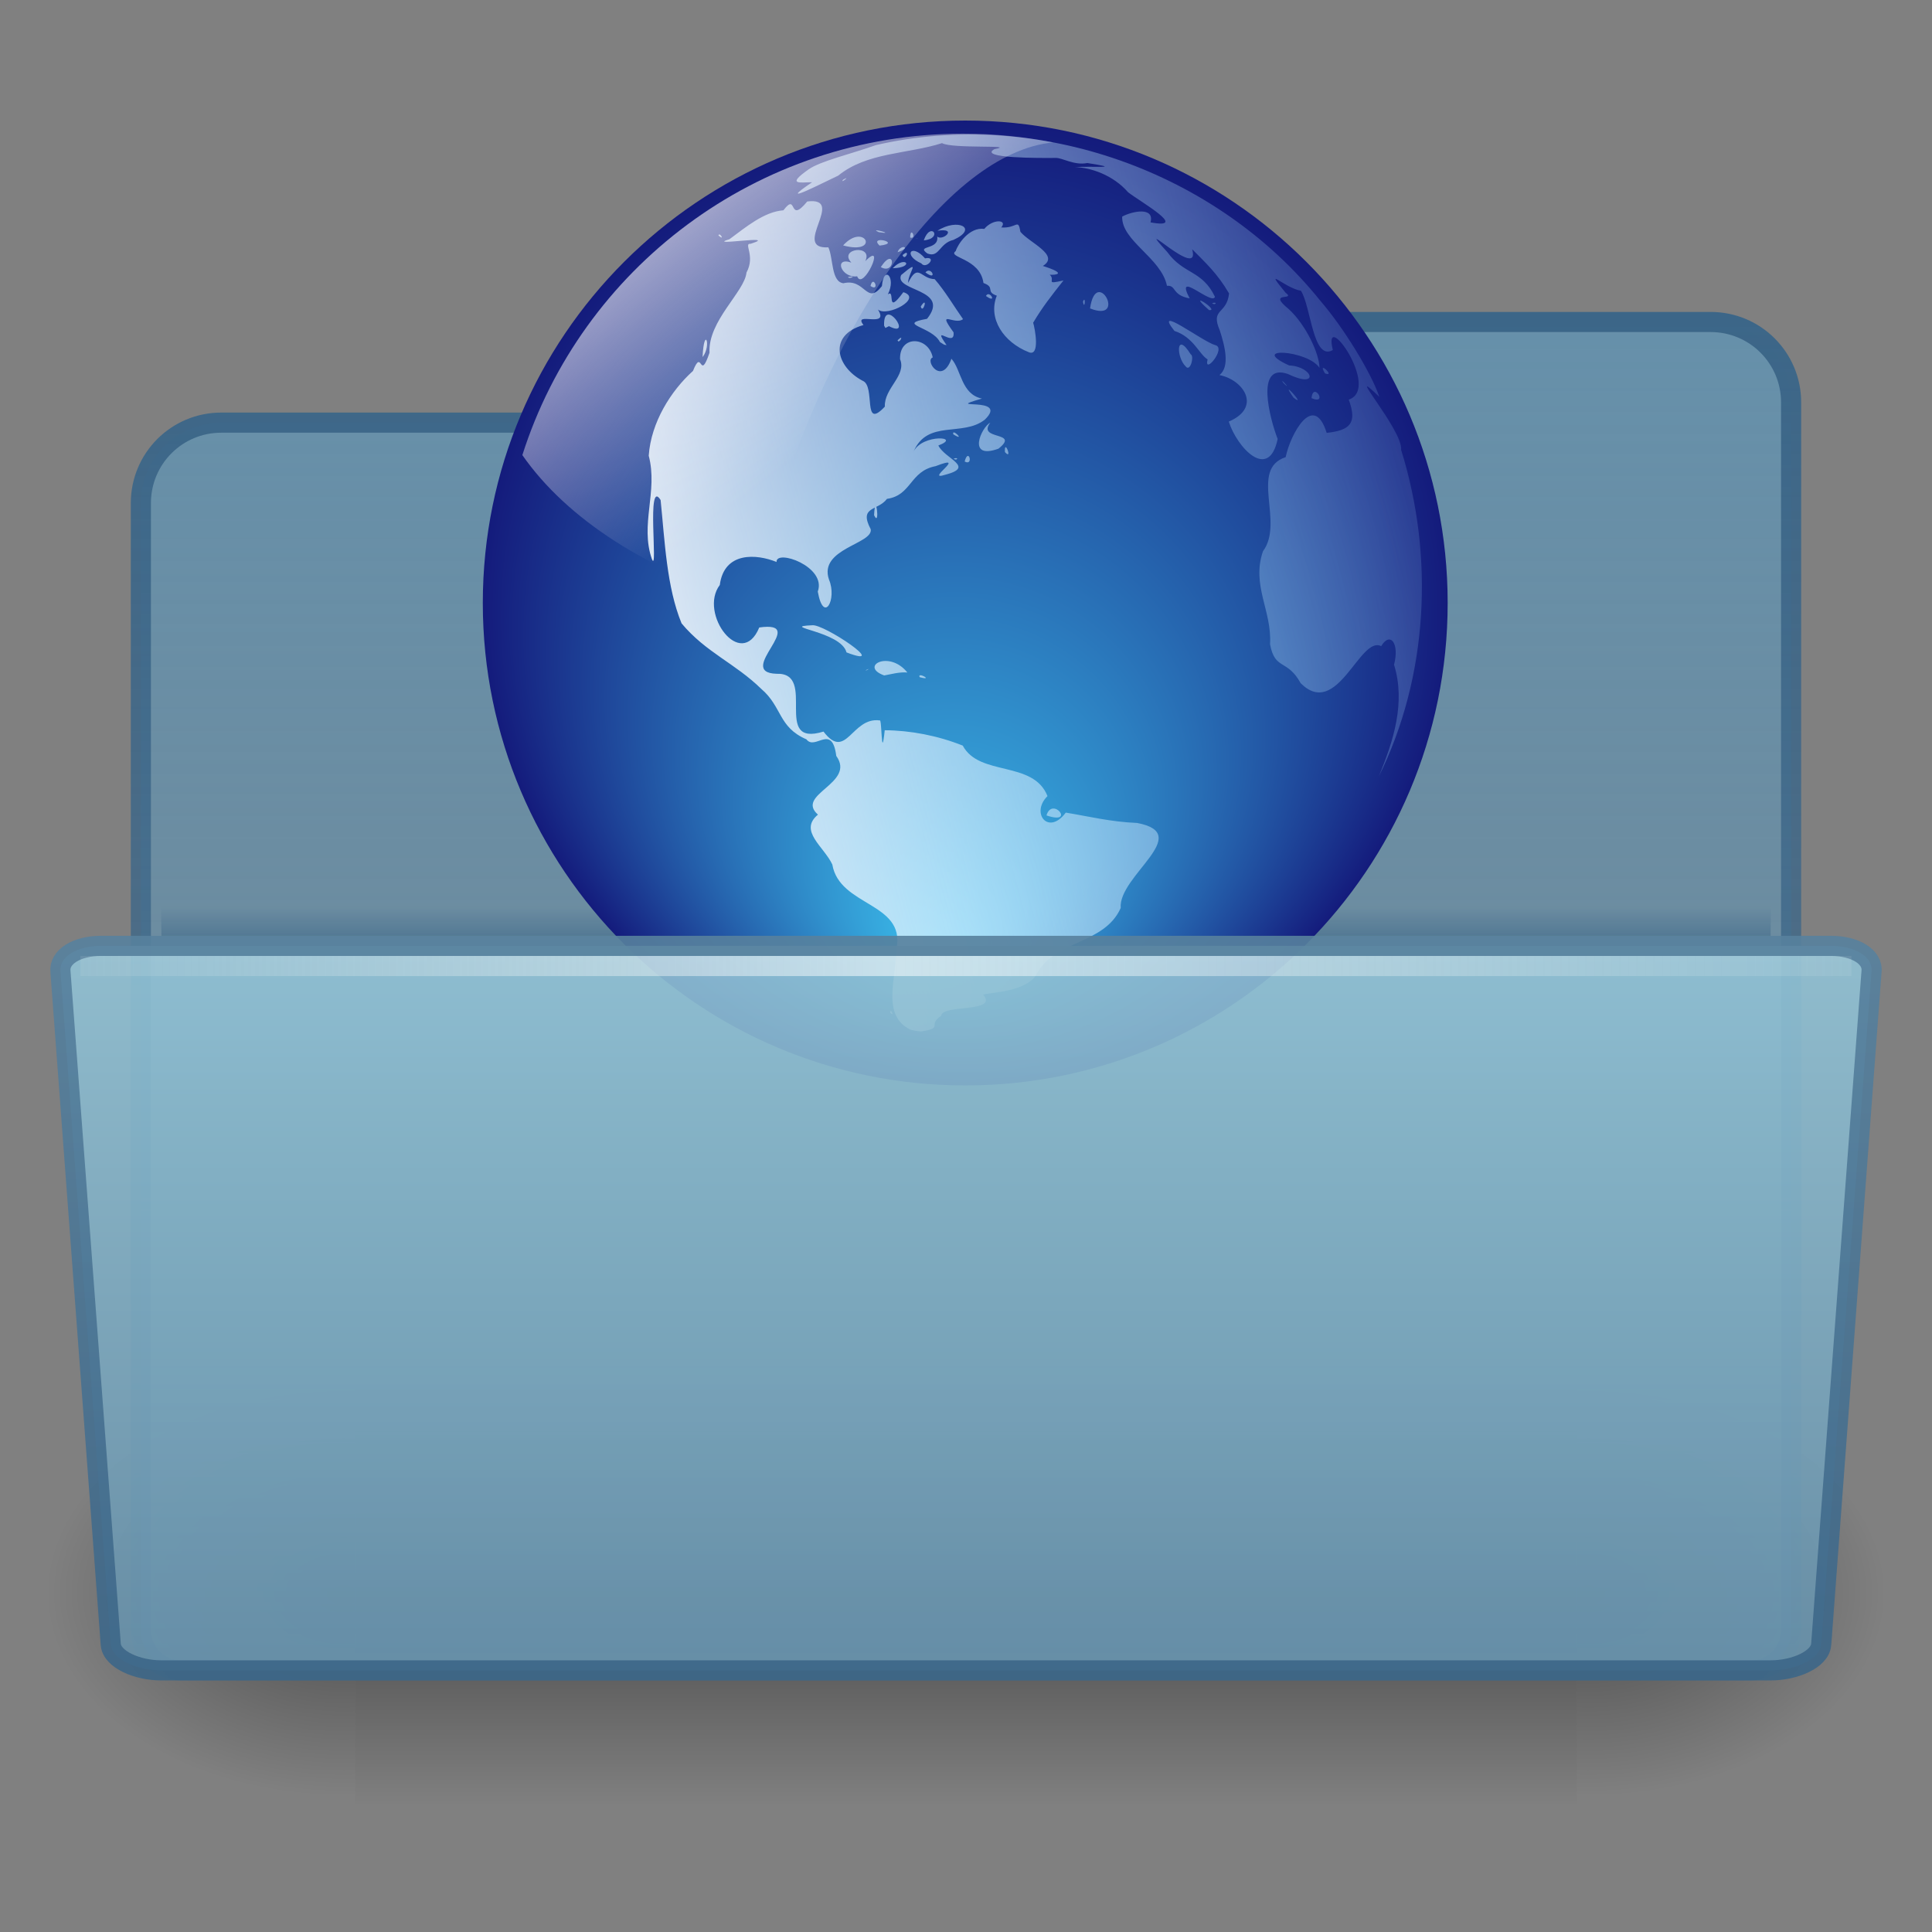 <?xml version="1.0" encoding="UTF-8" standalone="no"?>
<!-- Created with Inkscape (http://www.inkscape.org/) -->

<svg
   xmlns:dc="http://purl.org/dc/elements/1.1/"
   xmlns:cc="http://creativecommons.org/ns#"
   xmlns:rdf="http://www.w3.org/1999/02/22-rdf-syntax-ns#"
   xmlns:svg="http://www.w3.org/2000/svg"
   xmlns="http://www.w3.org/2000/svg"
   xmlns:xlink="http://www.w3.org/1999/xlink"
   xmlns:sodipodi="http://sodipodi.sourceforge.net/DTD/sodipodi-0.dtd"
   xmlns:inkscape="http://www.inkscape.org/namespaces/inkscape"
   width="96"
   height="96"
   id="svg8280"
   sodipodi:version="0.32"
   inkscape:version="0.48.3.1 r9886"
   sodipodi:docname="document-open-remote.svg"
   inkscape:output_extension="org.inkscape.output.svg.inkscape"
   version="1.1">
  <rect width="100%" height="100%" fill="#808080" stroke="none"/>
  <defs
     id="defs8282">
    <linearGradient
       inkscape:collect="always"
       xlink:href="#linearGradient5048-15"
       id="linearGradient3546"
       gradientUnits="userSpaceOnUse"
       gradientTransform="matrix(0.063,0,0,0.043,1.283,18.648)"
       x1="302.857"
       y1="366.648"
       x2="302.857"
       y2="609.505" />
    <linearGradient
       id="linearGradient5048-15">
      <stop
         style="stop-color:black;stop-opacity:0;"
         offset="0"
         id="stop5050-1" />
      <stop
         id="stop5056-5"
         offset="0.5"
         style="stop-color:black;stop-opacity:1;" />
      <stop
         style="stop-color:black;stop-opacity:0;"
         offset="1"
         id="stop5052-0" />
    </linearGradient>
    <radialGradient
       inkscape:collect="always"
       xlink:href="#linearGradient5060-22"
       id="radialGradient3543"
       gradientUnits="userSpaceOnUse"
       gradientTransform="matrix(0.063,0,0,0.043,1.295,18.648)"
       cx="605.714"
       cy="486.648"
       fx="605.714"
       fy="486.648"
       r="117.143" />
    <linearGradient
       inkscape:collect="always"
       id="linearGradient5060-22">
      <stop
         style="stop-color:black;stop-opacity:1;"
         offset="0"
         id="stop5062-8" />
      <stop
         style="stop-color:black;stop-opacity:0;"
         offset="1"
         id="stop5064-1" />
    </linearGradient>
    <radialGradient
       inkscape:collect="always"
       xlink:href="#linearGradient5060-22"
       id="radialGradient3540"
       gradientUnits="userSpaceOnUse"
       gradientTransform="matrix(-0.063,0,0,0.043,46.705,18.648)"
       cx="605.714"
       cy="486.648"
       fx="605.714"
       fy="486.648"
       r="117.143" />
    <linearGradient
       id="linearGradient4064-7-5">
      <stop
         style="stop-color:#6690aa;stop-opacity:1;"
         offset="0"
         id="stop4066-4-6" />
      <stop
         style="stop-color:#6690aa;stop-opacity:0.502;"
         offset="1"
         id="stop4068-8-3" />
    </linearGradient>
    <linearGradient
       id="linearGradient4054-7-0">
      <stop
         style="stop-color:#3c6688;stop-opacity:1;"
         offset="0"
         id="stop4056-0-4" />
      <stop
         style="stop-color:#3c6688;stop-opacity:0.502;"
         offset="1"
         id="stop4058-9-1" />
    </linearGradient>
    <linearGradient
       gradientTransform="matrix(1.003,0,0,1,-8.237,8)"
       y2="19.958"
       x2="71.999"
       y1="14.258"
       x1="71.999"
       gradientUnits="userSpaceOnUse"
       id="linearGradient9101-3">
      <stop
         id="stop9103-0"
         style="stop-color:#3c6688;stop-opacity:0;"
         offset="0.25" />
      <stop
         id="stop9105-2"
         style="stop-color:#3c6688;stop-opacity:1;"
         offset="1" />
    </linearGradient>
    <linearGradient
       id="linearGradient10176-71"
       gradientUnits="userSpaceOnUse"
       x1="71.999"
       y1="14.258"
       x2="71.999"
       y2="19.958"
       gradientTransform="matrix(1.003,0,0,1,-8.237,8)">
      <stop
         offset="0.004"
         style="stop-color:#eaeaea;stop-opacity:0;"
         id="stop10178-84" />
      <stop
         id="stop10180-1"
         style="stop-color:#ffffff;stop-opacity:0.529;"
         offset="0.461" />
      <stop
         offset="1"
         style="stop-color:#f5f5f5;stop-opacity:0"
         id="stop10182-0" />
    </linearGradient>
    <linearGradient
       inkscape:collect="always"
       xlink:href="#linearGradient9101-3"
       id="linearGradient3270"
       gradientUnits="userSpaceOnUse"
       gradientTransform="matrix(0.371,0,0,0.167,-2.697,19.667)"
       x1="71.999"
       y1="14.258"
       x2="71.999"
       y2="19.958" />
    <linearGradient
       inkscape:collect="always"
       xlink:href="#linearGradient4064-7-5"
       id="linearGradient3273"
       gradientUnits="userSpaceOnUse"
       gradientTransform="translate(-47,0)"
       x1="71"
       y1="8"
       x2="71"
       y2="41.5" />
    <linearGradient
       inkscape:collect="always"
       xlink:href="#linearGradient4054-7-0"
       id="linearGradient3275"
       gradientUnits="userSpaceOnUse"
       gradientTransform="translate(-47,0)"
       x1="71"
       y1="8"
       x2="71"
       y2="41.5" />
    <linearGradient
       inkscape:collect="always"
       xlink:href="#linearGradient10176-71"
       id="linearGradient3413"
       gradientUnits="userSpaceOnUse"
       gradientTransform="matrix(0.455,0,0,0.471,-5.4,7.36)"
       x1="7.238"
       y1="36.005"
       x2="122.171"
       y2="36.005" />
    <linearGradient
       inkscape:collect="always"
       xlink:href="#linearGradient9073-9-7-5"
       id="linearGradient3385-4"
       gradientUnits="userSpaceOnUse"
       gradientTransform="matrix(0.352,0,0,0.355,-85.937,-103.34)"
       x1="167.641"
       y1="328.877"
       x2="167.641"
       y2="407.692" />
    <linearGradient
       id="linearGradient9073-9-7-5">
      <stop
         id="stop9075-9-7-1"
         offset="0"
         style="stop-color:#aadfee;stop-opacity:1" />
      <stop
         id="stop9077-5-4-1"
         offset="1"
         style="stop-color:#6690aa;stop-opacity:1" />
    </linearGradient>
    <linearGradient
       inkscape:collect="always"
       xlink:href="#linearGradient9087-5-2-5"
       id="linearGradient3387-2"
       gradientUnits="userSpaceOnUse"
       gradientTransform="translate(-233.998,-3)"
       x1="206.997"
       y1="16.5"
       x2="206.997"
       y2="44.5" />
    <linearGradient
       inkscape:collect="always"
       id="linearGradient9087-5-2-5">
      <stop
         style="stop-color:#6690aa;stop-opacity:1"
         offset="0"
         id="stop9089-5-0-4" />
      <stop
         style="stop-color:#3c6688;stop-opacity:1"
         offset="1"
         id="stop9091-1-6-6" />
    </linearGradient>
    <linearGradient
       id="linearGradient3142">
      <stop
         style="stop-color:#3cc1ee;stop-opacity:1;"
         offset="0"
         id="stop3144" />
      <stop
         style="stop-color:#141b7c;stop-opacity:1;"
         offset="1"
         id="stop3146" />
    </linearGradient>
    <radialGradient
       gradientUnits="userSpaceOnUse"
       gradientTransform="matrix(0.823,0.231,0.27,-0.963,-96.227,-315.343)"
       fy="-289.913"
       fx="297.45"
       r="17.153"
       cy="-290.592"
       cx="299.448"
       id="XMLID_2_-6">
      <stop
         id="stop228"
         style="stop-color:#FFFFFF"
         offset="0" />
      <stop
         id="stop230"
         style="stop-color:#91d3ff;stop-opacity:0;"
         offset="1" />
    </radialGradient>
    <linearGradient
       inkscape:collect="always"
       id="linearGradient4046">
      <stop
         style="stop-color:#ffffff;stop-opacity:1;"
         offset="0"
         id="stop4048" />
      <stop
         style="stop-color:#ffffff;stop-opacity:0;"
         offset="1"
         id="stop4050" />
    </linearGradient>
    <radialGradient
       inkscape:collect="always"
       xlink:href="#linearGradient3142"
       id="radialGradient3500"
       gradientUnits="userSpaceOnUse"
       cx="138.81"
       cy="147.785"
       fx="135.295"
       fy="217.461"
       r="92.351" />
    <linearGradient
       inkscape:collect="always"
       xlink:href="#XMLID_2_-6"
       id="linearGradient3502"
       gradientUnits="userSpaceOnUse"
       gradientTransform="matrix(0.182,0,0,0.182,219.968,-13.228)"
       x1="-1085.959"
       y1="539.41"
       x2="-474.685"
       y2="375.619" />
    <linearGradient
       inkscape:collect="always"
       xlink:href="#linearGradient4046"
       id="linearGradient3504"
       gradientUnits="userSpaceOnUse"
       gradientTransform="matrix(0.982,0,0,0.979,-0.235,7.487)"
       x1="22.196"
       y1="-3.091"
       x2="51.626"
       y2="35.567" />
    <linearGradient
       inkscape:collect="always"
       xlink:href="#linearGradient5048-15"
       id="linearGradient3064"
       gradientUnits="userSpaceOnUse"
       gradientTransform="matrix(0.063,0,0,0.043,1.283,18.648)"
       x1="302.857"
       y1="366.648"
       x2="302.857"
       y2="609.505" />
    <radialGradient
       inkscape:collect="always"
       xlink:href="#linearGradient5060-22"
       id="radialGradient3066"
       gradientUnits="userSpaceOnUse"
       gradientTransform="matrix(0.063,0,0,0.043,1.295,18.648)"
       cx="605.714"
       cy="486.648"
       fx="605.714"
       fy="486.648"
       r="117.143" />
    <radialGradient
       inkscape:collect="always"
       xlink:href="#linearGradient5060-22"
       id="radialGradient3068"
       gradientUnits="userSpaceOnUse"
       gradientTransform="matrix(-0.063,0,0,0.043,46.705,18.648)"
       cx="605.714"
       cy="486.648"
       fx="605.714"
       fy="486.648"
       r="117.143" />
    <linearGradient
       inkscape:collect="always"
       xlink:href="#linearGradient4064-7-5"
       id="linearGradient3070"
       gradientUnits="userSpaceOnUse"
       gradientTransform="translate(-47,0)"
       x1="71"
       y1="8"
       x2="71"
       y2="41.5" />
    <linearGradient
       inkscape:collect="always"
       xlink:href="#linearGradient4054-7-0"
       id="linearGradient3072"
       gradientUnits="userSpaceOnUse"
       gradientTransform="translate(-47,0)"
       x1="71"
       y1="8"
       x2="71"
       y2="41.5" />
    <linearGradient
       inkscape:collect="always"
       xlink:href="#linearGradient9101-3"
       id="linearGradient3074"
       gradientUnits="userSpaceOnUse"
       gradientTransform="matrix(0.371,0,0,0.167,-2.697,19.667)"
       x1="71.999"
       y1="14.258"
       x2="71.999"
       y2="19.958" />
    <radialGradient
       inkscape:collect="always"
       xlink:href="#linearGradient3142"
       id="radialGradient3076"
       gradientUnits="userSpaceOnUse"
       cx="138.81"
       cy="147.785"
       fx="135.295"
       fy="217.461"
       r="92.351" />
    <linearGradient
       inkscape:collect="always"
       xlink:href="#XMLID_2_-6"
       id="linearGradient3078"
       gradientUnits="userSpaceOnUse"
       gradientTransform="matrix(0.182,0,0,0.182,219.968,-13.228)"
       x1="-1085.959"
       y1="539.41"
       x2="-474.685"
       y2="375.619" />
    <linearGradient
       inkscape:collect="always"
       xlink:href="#linearGradient4046"
       id="linearGradient3080"
       gradientUnits="userSpaceOnUse"
       gradientTransform="matrix(0.982,0,0,0.979,-0.235,7.487)"
       x1="22.196"
       y1="-3.091"
       x2="51.626"
       y2="35.567" />
    <linearGradient
       inkscape:collect="always"
       xlink:href="#linearGradient9073-9-7-5"
       id="linearGradient3082"
       gradientUnits="userSpaceOnUse"
       gradientTransform="matrix(0.352,0,0,0.355,-85.937,-103.34)"
       x1="167.641"
       y1="328.877"
       x2="167.641"
       y2="407.692" />
    <linearGradient
       inkscape:collect="always"
       xlink:href="#linearGradient9087-5-2-5"
       id="linearGradient3084"
       gradientUnits="userSpaceOnUse"
       gradientTransform="translate(-233.998,-3)"
       x1="206.997"
       y1="16.5"
       x2="206.997"
       y2="44.5" />
    <linearGradient
       inkscape:collect="always"
       xlink:href="#linearGradient10176-71"
       id="linearGradient3086"
       gradientUnits="userSpaceOnUse"
       gradientTransform="matrix(0.455,0,0,0.471,-5.4,7.36)"
       x1="7.238"
       y1="36.005"
       x2="122.171"
       y2="36.005" />
    <linearGradient
       inkscape:collect="always"
       xlink:href="#linearGradient9101-3"
       id="linearGradient3099"
       gradientUnits="userSpaceOnUse"
       gradientTransform="matrix(0.742,0,0,0.333,-5.393,-8.667)"
       x1="71.999"
       y1="14.258"
       x2="71.999"
       y2="19.958" />
    <linearGradient
       inkscape:collect="always"
       xlink:href="#linearGradient4064-7-5"
       id="linearGradient3102"
       gradientUnits="userSpaceOnUse"
       gradientTransform="matrix(2,0,0,2,-94,-48)"
       x1="71"
       y1="8"
       x2="71"
       y2="41.5" />
    <linearGradient
       inkscape:collect="always"
       xlink:href="#linearGradient4054-7-0"
       id="linearGradient3104"
       gradientUnits="userSpaceOnUse"
       gradientTransform="matrix(2,0,0,2,-94,-48)"
       x1="71"
       y1="8"
       x2="71"
       y2="41.5" />
    <linearGradient
       inkscape:collect="always"
       xlink:href="#linearGradient5048-15-1"
       id="linearGradient3224"
       gradientUnits="userSpaceOnUse"
       gradientTransform="matrix(0.063,0,0,0.043,1.283,18.648)"
       x1="302.857"
       y1="366.648"
       x2="302.857"
       y2="609.505" />
    <linearGradient
       id="linearGradient5048-15-1">
      <stop
         style="stop-color:black;stop-opacity:0;"
         offset="0"
         id="stop5050-1-1" />
      <stop
         id="stop5056-5-0"
         offset="0.5"
         style="stop-color:black;stop-opacity:1;" />
      <stop
         style="stop-color:black;stop-opacity:0;"
         offset="1"
         id="stop5052-0-8" />
    </linearGradient>
    <radialGradient
       inkscape:collect="always"
       xlink:href="#linearGradient5060-22-8"
       id="radialGradient3226"
       gradientUnits="userSpaceOnUse"
       gradientTransform="matrix(0.063,0,0,0.043,1.295,18.648)"
       cx="605.714"
       cy="486.648"
       fx="605.714"
       fy="486.648"
       r="117.143" />
    <linearGradient
       inkscape:collect="always"
       id="linearGradient5060-22-8">
      <stop
         style="stop-color:black;stop-opacity:1;"
         offset="0"
         id="stop5062-8-3" />
      <stop
         style="stop-color:black;stop-opacity:0;"
         offset="1"
         id="stop5064-1-4" />
    </linearGradient>
    <linearGradient
       inkscape:collect="always"
       xlink:href="#linearGradient4064-7-5-9"
       id="linearGradient3269"
       gradientUnits="userSpaceOnUse"
       gradientTransform="matrix(2,0,0,2,-94,-48)"
       x1="71"
       y1="8"
       x2="71"
       y2="41.5" />
    <linearGradient
       id="linearGradient4064-7-5-9">
      <stop
         style="stop-color:#6690aa;stop-opacity:1;"
         offset="0"
         id="stop4066-4-6-7" />
      <stop
         style="stop-color:#6690aa;stop-opacity:0.502;"
         offset="1"
         id="stop4068-8-3-8" />
    </linearGradient>
    <linearGradient
       inkscape:collect="always"
       xlink:href="#linearGradient4054-7-0-8"
       id="linearGradient3271"
       gradientUnits="userSpaceOnUse"
       gradientTransform="matrix(2,0,0,2,-94,-48)"
       x1="71"
       y1="8"
       x2="71"
       y2="41.5" />
    <linearGradient
       id="linearGradient4054-7-0-8">
      <stop
         style="stop-color:#3c6688;stop-opacity:1;"
         offset="0"
         id="stop4056-0-4-6" />
      <stop
         style="stop-color:#3c6688;stop-opacity:0.502;"
         offset="1"
         id="stop4058-9-1-7" />
    </linearGradient>
    <linearGradient
       inkscape:collect="always"
       xlink:href="#linearGradient9101-3-4"
       id="linearGradient3266"
       gradientUnits="userSpaceOnUse"
       gradientTransform="matrix(0.742,0,0,0.333,-5.393,-8.167)"
       x1="71.999"
       y1="14.258"
       x2="71.999"
       y2="19.958" />
    <linearGradient
       gradientTransform="matrix(1.003,0,0,1,-8.237,8)"
       y2="19.958"
       x2="71.999"
       y1="14.258"
       x1="71.999"
       gradientUnits="userSpaceOnUse"
       id="linearGradient9101-3-4">
      <stop
         id="stop9103-0-7"
         style="stop-color:#3c6688;stop-opacity:0;"
         offset="0.25" />
      <stop
         id="stop9105-2-7"
         style="stop-color:#3c6688;stop-opacity:1;"
         offset="1" />
    </linearGradient>
    <linearGradient
       inkscape:collect="always"
       xlink:href="#linearGradient9073-9-7-5-7"
       id="linearGradient3255"
       gradientUnits="userSpaceOnUse"
       gradientTransform="matrix(0.703,0,0,0.711,-171.874,-254.68)"
       x1="167.641"
       y1="328.877"
       x2="167.641"
       y2="407.692" />
    <linearGradient
       id="linearGradient9073-9-7-5-7">
      <stop
         id="stop9075-9-7-1-7"
         offset="0"
         style="stop-color:#aadfee;stop-opacity:1" />
      <stop
         id="stop9077-5-4-1-7"
         offset="1"
         style="stop-color:#6690aa;stop-opacity:1" />
    </linearGradient>
    <linearGradient
       inkscape:collect="always"
       xlink:href="#linearGradient9087-5-2-5-9"
       id="linearGradient3257"
       gradientUnits="userSpaceOnUse"
       gradientTransform="matrix(2,0,0,2,-467.995,-54)"
       x1="206.997"
       y1="16.5"
       x2="206.997"
       y2="44.5" />
    <linearGradient
       inkscape:collect="always"
       id="linearGradient9087-5-2-5-9">
      <stop
         style="stop-color:#6690aa;stop-opacity:1"
         offset="0"
         id="stop9089-5-0-4-6" />
      <stop
         style="stop-color:#3c6688;stop-opacity:1"
         offset="1"
         id="stop9091-1-6-6-9" />
    </linearGradient>
    <linearGradient
       inkscape:collect="always"
       xlink:href="#linearGradient10176-71-9"
       id="linearGradient3251"
       gradientUnits="userSpaceOnUse"
       gradientTransform="matrix(0.91,0,0,0.943,-10.801,-33.779)"
       x1="7.238"
       y1="36.005"
       x2="122.171"
       y2="36.005" />
    <linearGradient
       id="linearGradient10176-71-9"
       gradientUnits="userSpaceOnUse"
       x1="71.999"
       y1="14.258"
       x2="71.999"
       y2="19.958"
       gradientTransform="matrix(1.003,0,0,1,-8.237,8)">
      <stop
         offset="0.004"
         style="stop-color:#eaeaea;stop-opacity:0;"
         id="stop10178-84-6" />
      <stop
         id="stop10180-1-8"
         style="stop-color:#ffffff;stop-opacity:0.529;"
         offset="0.461" />
      <stop
         offset="1"
         style="stop-color:#f5f5f5;stop-opacity:0"
         id="stop10182-0-1" />
    </linearGradient>
    <radialGradient
       r="117.143"
       fy="486.648"
       fx="605.714"
       cy="486.648"
       cx="605.714"
       gradientTransform="matrix(-0.063,0,0,0.043,46.705,18.648)"
       gradientUnits="userSpaceOnUse"
       id="radialGradient3199"
       xlink:href="#linearGradient5060-22-8"
       inkscape:collect="always" />
  </defs>
  <sodipodi:namedview
     id="base"
     pagecolor="#ffffff"
     bordercolor="#666666"
     borderopacity="1.0"
     inkscape:pageopacity="0.0"
     inkscape:pageshadow="2"
     inkscape:zoom="6.0416667"
     inkscape:cx="48"
     inkscape:cy="48"
     inkscape:current-layer="layer1"
     showgrid="true"
     inkscape:grid-bbox="true"
     inkscape:document-units="px"
     inkscape:window-width="1064"
     inkscape:window-height="792"
     inkscape:window-x="14"
     inkscape:window-y="57"
     inkscape:window-maximized="0"
     fit-margin-top="0"
     fit-margin-left="0"
     fit-margin-right="0"
     fit-margin-bottom="0" />
  <g
     id="layer1"
     inkscape:label="Layer 1"
     inkscape:groupmode="layer"
     transform="translate(0,48)">
    <g
       id="g3583"
       transform="matrix(2,0,0,2,0,-48)">
      <rect
         y="34.5"
         x="8.825"
         height="10.5"
         width="30.35"
         id="rect13073"
         style="opacity:0.402;fill:url(#linearGradient3224);fill-opacity:1;fill-rule:nonzero;stroke:none;stroke-width:1;marker:none;visibility:visible;display:inline;overflow:visible" />
      <path
         inkscape:connector-curvature="0"
         sodipodi:nodetypes="cccc"
         id="path13075"
         d="m 39.175,34.5 c 0,0 0,10.499 0,10.499 3.237,0.02 7.825,-2.352 7.825,-5.25 0,-2.898 -3.612,-5.249 -7.825,-5.249 z"
         style="opacity:0.402;fill:url(#radialGradient3226);fill-opacity:1;fill-rule:nonzero;stroke:none;stroke-width:1;marker:none;visibility:visible;display:inline;overflow:visible" />
      <path
         inkscape:connector-curvature="0"
         style="opacity:0.402;fill:url(#radialGradient3199);fill-opacity:1;fill-rule:nonzero;stroke:none;stroke-width:1;marker:none;visibility:visible;display:inline;overflow:visible"
         d="m 8.825,34.5 c 0,0 0,10.499 0,10.499 -3.237,0.02 -7.825,-2.352 -7.825,-5.25 0,-2.898 3.612,-5.249 7.825,-5.249 z"
         id="path13077"
         sodipodi:nodetypes="cccc" />
    </g>
    <path
       style="color:#000000;fill:url(#linearGradient3269);fill-opacity:1;fill-rule:evenodd;stroke:url(#linearGradient3271);stroke-width:1;stroke-linecap:butt;stroke-linejoin:miter;stroke-miterlimit:4;stroke-opacity:1;stroke-dasharray:none;stroke-dashoffset:0;marker:none;visibility:visible;display:inline;overflow:visible;enable-background:accumulate"
       d="m 63,-32 c -1.108,0 -2.09,0.465 -2.812,1.188 L 56.375,-27 11,-27 c -2.216,0 -4,1.784 -4,4 l 0,56 c 0,1.108 0.892,2 2,2 l 78,0 c 1.108,0 2,-0.892 2,-2 l 0,-61 c 0,-2.216 -1.784,-4 -4,-4 z"
       id="rect3142"
       inkscape:connector-curvature="0"
       sodipodi:nodetypes="sscsccccccss" />
    <path
       style="opacity:0.5;fill:url(#linearGradient3266);fill-opacity:1;display:inline;enable-background:new"
       id="path39053"
       d="m 8.001,-3.5 c 0.006,0.583 0.012,1.252 0.019,2 l 79.961,0 c 0.006,-0.748 0.012,-1.417 0.019,-2 l -80,0 0.001,0 z"
       inkscape:connector-curvature="0" />
    <g
       transform="matrix(0.446,0,0,0.446,19.406,-45.885)"
       id="g8074">
      <path
         transform="matrix(0.582,0,0,0.582,-16.76,-23.573)"
         d="m 231.161,147.785 c 0,51.004 -41.347,92.351 -92.351,92.351 -51.004,0 -92.351,-41.347 -92.351,-92.351 0,-51.004 41.347,-92.351 92.351,-92.351 51.004,0 92.351,41.347 92.351,92.351 z"
         sodipodi:ry="92.351021"
         sodipodi:rx="92.351021"
         sodipodi:cy="147.785"
         sodipodi:cx="138.80981"
         id="path2285"
         style="fill:url(#radialGradient3076);fill-opacity:1;stroke:none"
         sodipodi:type="arc" />
      <path
         inkscape:connector-curvature="0"
         id="path2197"
         d=""
         style="fill:#000000" />
      <path
         inkscape:connector-curvature="0"
         id="path2185"
         d="m 57.929,109.981 c -3.266,-1.602 -1.61,-5.67 -1.54,-9.105 0.92,-5.111 -6.363,-4.612 -7.17,-9.302 -0.927,-1.996 -3.782,-3.745 -1.602,-5.556 -2.568,-2.284 4.255,-3.464 2.042,-6.541 -0.476,-3.687 -2.352,-0.551 -3.324,-1.848 -3.154,-1.36 -2.685,-3.616 -5.032,-5.621 -2.951,-2.878 -6.172,-4.056 -8.879,-7.298 -1.666,-4.059 -1.863,-9.108 -2.335,-13.742 -1.607,-2.565 -0.264,8.235 -0.96,6.611 -1.376,-3.871 0.691,-7.581 -0.365,-11.549 0.254,-3.711 2.478,-7.243 4.931,-9.446 1.059,-2.668 0.71,1.308 1.842,-2.032 -0.195,-3.533 3.914,-6.792 4.117,-8.924 1.035,-1.906 -0.386,-3.287 0.468,-3.211 3.389,-1.079 -5.187,0.344 -2.365,-0.506 1.846,-1.365 3.872,-3.065 6.012,-3.224 1.609,-2.119 0.492,1.649 2.657,-0.983 4.413,-0.542 -1.846,5.356 2.351,5.109 0.565,1.236 0.301,3.84 1.677,4.002 2.457,-0.597 2.557,2.53 4.289,0.321 0.204,-2.412 1.63,-0.987 0.663,0.915 0.885,-0.664 -0.286,2.509 1.723,-0.239 2.203,0.673 -1.779,2.8 -2.825,1.934 1.351,2.173 -2.873,0.119 -1.613,1.723 -3.981,1.138 -3.051,4.657 -0.096,6.211 1.489,0.573 -0.077,5.613 2.475,2.88 -0.09,-2.07 2.448,-3.44 1.695,-5.292 -0.08,-2.699 3.159,-2.559 3.641,-0.187 -0.928,0.324 0.999,3.19 2.082,0.147 1.107,1.219 1.081,3.961 3.399,4.436 -4.72,1.361 3.146,-0.378 0.318,2.351 -2.466,1.942 -6.379,-0.052 -7.925,3.536 0.989,-1.976 5.437,-1.66 2.752,-0.66 0.717,1.493 4.154,2.378 0.781,3.257 -2.455,0.782 2.699,-2.431 -1.078,-0.957 -2.905,0.553 -2.66,3.246 -5.428,3.648 -1.022,1.362 -3.175,0.793 -1.811,3.381 0.292,1.648 -5.827,2.146 -4.651,5.604 0.935,2.198 -0.595,5.005 -1.247,1.341 1.013,-2.799 -4.69,-4.762 -4.593,-3.295 -2.226,-0.911 -5.834,-1.181 -6.323,2.56 -2.396,3.167 2.385,9.603 4.396,4.736 5.684,-0.8 -2.796,5.008 1.925,5.159 4.621,-0.162 -0.587,8.24 5.233,6.439 2.552,3.342 3.136,-1.664 6.267,-1.242 0.25,-0.254 0.162,4.833 0.555,1.093 2.857,0.015 5.926,0.606 8.691,1.711 1.862,3.483 7.858,1.617 9.443,5.626 -1.913,1.886 0.1,4.444 2.036,1.84 2.608,0.427 4.976,1.029 7.948,1.153 6.424,1.22 -2.122,5.896 -1.828,9.475 -1.851,4.138 -7.466,3.533 -9.439,7.505 -1.276,1.855 -5.077,1.899 -5.886,2.141 1.773,2.057 -4.619,1.063 -4.673,2.36 -1.634,1.088 0.4,1.327 -2.25,1.752 l -0.529,-0.057 -0.64,-0.138 -1.73e-4,-9e-5 z m -2.258,-1.912 c -0.008,-0.613 0.56,0.607 0,0 z M 73.078,86.105 c 0.651,-2.19 3.307,1.12 0,0 z m 37.01,-4.313 c 1.66,-3.993 3.018,-8.287 1.712,-12.477 0.619,-2.339 -0.405,-3.758 -1.433,-2.071 -2.377,-1.209 -4.877,8.195 -8.966,4.134 -1.512,-2.753 -2.866,-1.399 -3.416,-4.349 0.235,-3.701 -2.099,-6.56 -0.785,-10.359 2.41,-3.242 -1.555,-9.135 2.526,-10.48 0.534,-2.589 3.12,-7.336 4.571,-2.705 2.611,-0.279 3.428,-1.08 2.457,-3.704 3.652,-1.232 -2.97,-10.451 -1.771,-5.526 -2.228,1.285 -2.429,-4.879 -3.558,-6.605 -1.874,-0.32 -4.28,-2.919 -1.71,0.217 1.248,0.942 -2.17,-0.214 0.353,1.825 1.92,1.749 3.421,4.997 3.426,6.552 -1.271,-1.98 -8.027,-2.403 -3.387,-0.271 2.683,0.111 3.447,2.671 -0.129,0.954 -3.693,-1.298 -2.007,5.011 -1.144,7.239 -0.984,4.724 -4.507,1 -5.446,-1.938 3.681,-1.566 1.691,-4.642 -1.039,-5.183 1.177,-0.915 0.622,-3.183 0.037,-4.984 -1.073,-2.468 0.782,-1.738 1.035,-4.107 -1.266,-2.188 -2.625,-3.43 -4.109,-4.926 1.035,3.692 -6.926,-4.239 -2.771,0.317 1.844,2.529 3.865,1.978 5.309,4.98 -0.297,1.041 -4.573,-3.156 -2.819,0.177 -2.026,-0.361 -1.461,-1.496 -2.529,-1.402 -0.631,-3.111 -5.078,-4.993 -4.99,-7.711 1.131,-0.614 3.635,-1.114 3.157,0.644 4.376,0.806 -1.111,-2.275 -2.496,-3.354 -1.657,-1.908 -4.145,-2.753 -5.934,-2.808 2.179,-0.12 5.457,0.193 1.39,-0.45 -1.468,0.299 -2.805,-0.609 -3.543,-0.569 -1.601,0.017 -8.72,0.058 -6.798,-0.982 2.685,-0.501 -4.742,-0.013 -5.846,-0.666 -3.827,1.225 -8.373,1.012 -11.563,3.62 -1.598,0.735 -7.211,3.651 -2.912,0.738 -1.29,-0.002 -2.947,0.366 -0.385,-1.436 1.311,-0.924 4.694,-1.7 7.484,-2.698 18.038,-4.176 37.964,2.923 49.523,17.341 2.58,2.98 5.664,8.001 6.576,10.706 -4.234,-4.081 2.68,3.727 2.426,5.905 3.702,11.833 3.03,25.28 -2.506,36.415 z M 58.952,70.703 c -0.333,-0.66 1.7,0.461 0,0 z m -3.953,-0.194 c -2.81,-1.012 0.547,-2.881 2.579,-0.327 -0.86,-0.086 -1.903,0.214 -2.579,0.327 z m -2.06,-0.532 c 0.706,-0.335 0.016,-0.123 0,0 z m -2.14,-2.034 c -0.601,-2.375 -7.636,-2.853 -3.831,-3.023 1.266,-0.208 8.868,4.944 3.831,3.023 z m 3.073,-15.286 c 0.15,-2.993 0.716,1.513 0,0 z M 63.964,46.677 c 0.421,-1.655 1.036,0.56 0,0 z m -1.227,-0.327 c 0.671,-0.207 0.335,0.317 0,0 z m 5.711,-0.727 c -0.103,-1.633 0.915,1.026 0,0 z m -0.717,-0.378 c -3.575,1.3 -1.901,-2.404 -0.912,-2.9 -1.533,2.007 3.399,0.924 0.912,2.9 z m -5.032,-1.596 c -0.223,-0.784 1.476,0.908 0,0 z M 100.6,39.556 c -1.79,-2.529 1.643,1.298 0,0 z m 2.006,0.057 c 0.186,-1.927 1.908,0.835 0,0 z M 99.485,37.939 c -0.629,-0.896 1.119,1.089 0,0 z m 4.626,-1.078 c -0.96,-1.582 1.269,0.463 0,0 z M 88.591,36.086 c -1.061,-1.015 -1.109,-4.029 0.551,-1.36 0.437,0.195 -0.049,2.027 -0.551,1.36 z m 2.436,-0.79 c -0.923,-0.542 -1.569,-2.483 -3.692,-3.169 -2.443,-3.087 3.092,1.159 4.521,1.574 1.36,0.264 -1.288,3.443 -0.829,1.595 z M 34.763,35.042 c 0.166,-3.595 1.04,-1.329 0,0 z m 36.347,-0.544 c -2.813,-1.107 -4.582,-3.746 -3.566,-6.298 -1.318,-0.466 -0.108,-0.908 -1.487,-1.415 -0.371,-2.798 -4.095,-2.812 -3.091,-3.555 0.214,-0.721 1.494,-2.702 3.185,-2.471 0.946,-1.149 2.638,-1.043 1.891,-0.163 1.76,0.133 1.86,-1.085 2.136,0.49 0.985,1.21 4.449,2.608 2.495,3.801 2.82,0.894 1.394,1.019 0.769,0.976 0.706,0.656 -0.632,1.128 1.531,0.64 -1.408,1.784 -2.328,2.942 -3.378,4.708 0.21,0.684 0.787,3.809 -0.485,3.287 z m -9.901,-1.131 c -0.863,-1.743 -4.951,-1.948 -1.437,-2.59 2.698,-3.366 -3.693,-3.04 -2.888,-4.874 2.354,-1.977 0.754,-0.23 0.781,0.871 1.136,-2.305 1.384,-0.445 2.955,-0.418 1.156,1.316 2.273,3.214 3.162,4.457 -0.937,0.743 -3.012,-1.217 -1.058,1.466 0.209,1.834 -2.553,-1.123 -0.776,1.428 l -0.27,-0.047 -0.469,-0.293 1.4e-5,5e-6 z M 56.491,33.165 c 0.853,-0.822 0.123,0.529 0,0 z m -1.504,-1.624 c -0.116,-3.431 3.375,1.524 0.54,0.055 l -0.395,0.199 -0.144,-0.254 2e-6,-4e-6 z m 22.945,-1.922 c 0.691,-4.821 4.217,1.668 0,0 z m 13.256,0.184 c -2.771,-2.448 1.304,0.165 0,0 z M 59.071,29.408 c 0.872,-1.358 0.255,0.941 0,0 z m 18.078,-0.529 c 0.312,-0.859 0.192,1.081 0,0 z m 14.388,0.155 c 0.671,-0.207 0.335,0.317 0,0 z M 66.334,28.233 c 0.395,-0.756 1.328,0.958 0,0 z M 53.471,27.119 c 0.32,-1.35 1.092,0.731 0,0 z m -1.485,-1.078 c -1.764,0.24 -2.675,-2.214 -0.648,-1.531 -1.482,-1.586 2.469,-2.063 1.554,-0.158 2.399,-2.442 -0.271,3.431 -0.906,1.689 z m -1.008,0.067 c 1.134,-0.181 0.014,0.315 0,0 z m 8.613,-0.5 c 0.652,-0.781 1.422,1.065 0,0 z m -4.972,-0.593 c 1.634,-2.48 1.689,0.959 0,0 z m 1.326,0.125 c 1.461,-1.525 2.495,-0.049 0,0 z m 3.19,-0.538 c -2.083,-0.916 -1.122,-2.307 0.413,-0.56 1.426,-0.284 0.126,1.304 -0.413,0.56 z m -2.096,-0.924 c 0.968,-0.847 0.276,0.785 0,0 z m 2.77,-0.18 c -1.332,-0.954 1.325,-0.343 1.097,-1.88 0.635,0.532 2.33,-1.014 0.026,-0.651 2.258,-1.463 4.619,-0.267 1.775,1.02 -1.59,0.369 -1.565,2.034 -2.898,1.511 z m -3.317,-0.14 c 0.283,-0.945 1.687,-0.569 0,0 z m -6.072,-0.758 c 2.449,-2.676 4.19,1.133 0,0 z m 4.067,0.02 c -1.298,-1.215 2.614,-0.294 0,6e-6 l 0,-6e-6 z m 4.921,-0.583 c 0.762,-2.211 2.215,-0.202 0,0 z m -0.911,-0.182 c 0.516,0.009 0.193,-0.022 0,0 z M 57.891,21.724 c 0.011,-1.389 0.811,0.255 0,0 z M 36.533,21.491 c 0.098,-0.456 0.795,0.693 0,0 z m 17.862,-0.367 c -1.297,-0.606 2.159,0.338 0,0 z m -3.968,-5.855 c 0.979,-0.543 -0.444,0.56 0,0 z"
         style="fill:url(#linearGradient3078);fill-opacity:1" />
      <g
         transform="matrix(0.339,0,0,0.339,-896.689,-180.77)"
         id="Foreground_Grid_1_" />
      <path
         inkscape:connector-curvature="0"
         sodipodi:nodetypes="cccscc"
         id="path4041-0"
         d="m 63.785,10.148 c -23.005,0 -42.502,15.063 -49.1,35.813 4.987,7.165 14.114,13.004 25.544,16.392 0.316,-1.411 0.638,-2.825 1.009,-4.251 C 48.068,31.822 61.975,12.271 73.813,11.126 70.569,10.488 67.216,10.148 63.785,10.148 z"
         style="fill:url(#linearGradient3080);fill-opacity:1;stroke:none" />
    </g>
    <g
       id="g3035">
      <path
         d="m 90.494,33.714 c -0.061,0.753 -1.336,1.286 -2.5,1.286 l -79.99,0 c -1.164,0 -2.438,-0.533 -2.5,-1.286 L 3.005,0.286 c -0.085,-0.751 0.836,-1.286 2,-1.286 l 85.989,0 c 1.164,0 2.089,0.535 2,1.286 l -2.5,33.428 z"
         id="path3300"
         style="opacity:0.9;color:#000000;fill:url(#linearGradient3255);fill-opacity:1;fill-rule:nonzero;stroke:url(#linearGradient3257);stroke-width:1;stroke-linecap:butt;stroke-linejoin:miter;stroke-miterlimit:4;stroke-opacity:1;stroke-dasharray:none;stroke-dashoffset:0;marker:none;visibility:visible;display:inline;overflow:visible;enable-background:new"
         sodipodi:nodetypes="cccccccccc"
         inkscape:connector-curvature="0" />
      <rect
         ry="0"
         rx="0"
         y="-0.5"
         x="4"
         height="1"
         width="88"
         id="rect3521-5"
         style="fill:url(#linearGradient3251);fill-opacity:1;stroke:none;display:inline;enable-background:new" />
    </g>
  </g>
</svg>
